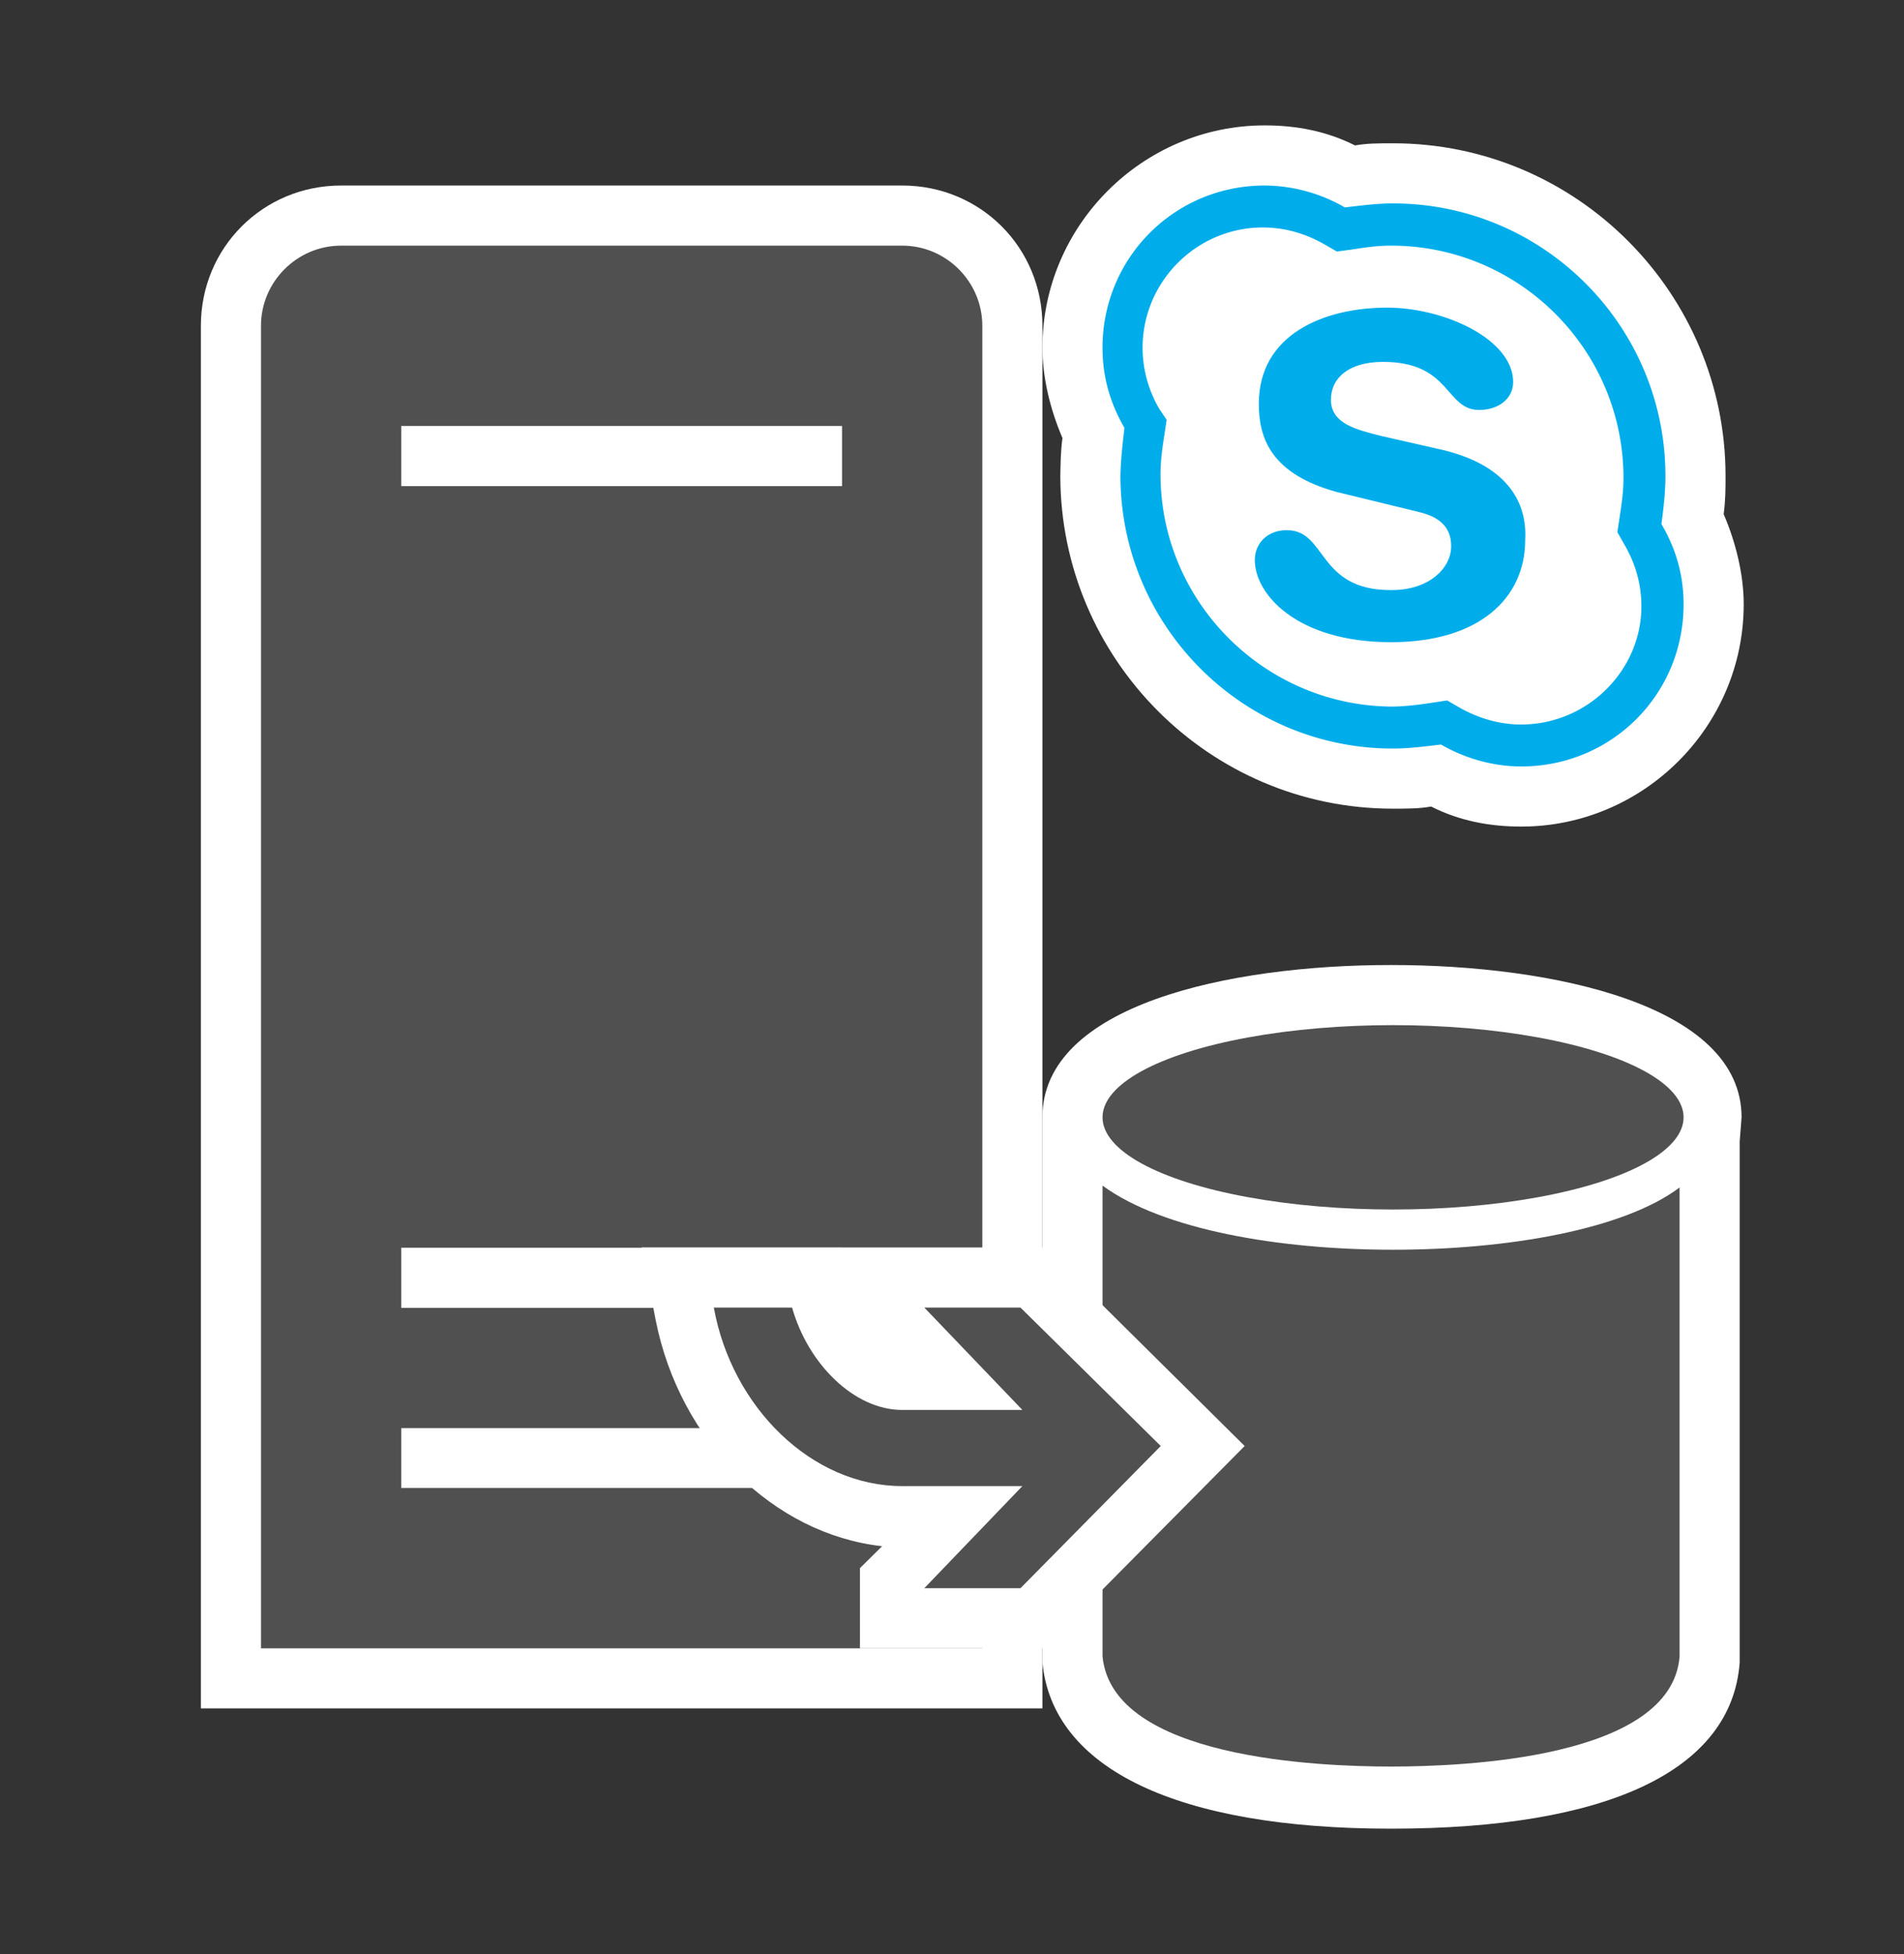 <svg xmlns="http://www.w3.org/2000/svg" xmlns:v="http://schemas.microsoft.com/visio/2003/SVGExtensions/" width="95.025" height="97.5" viewBox="0 0 71.269 73.125" color-interpolation-filters="sRGB" fill="none" fill-rule="evenodd" font-size="12" overflow="visible" stroke-linecap="square" stroke-miterlimit="3">
  <rect x="0" y="0" width="71.269" height="73.125" fill="#333333" stroke="none"/>
  <v:documentProperties v:langID="4108" v:metric="true" v:viewMarkup="false"/>
  <style>
    .st1,.st2,.st3{fill:#fff;stroke:none;stroke-linecap:butt;stroke-width:.75}.st2,.st3{fill:#505050}.st3{fill:#00adeb}
  </style>
  <g v:mID="0" v:index="1" v:groupContext="foregroundPage">
    <v:pageProperties v:drawingScale=".039" v:pageScale=".039" v:drawingUnits="24" v:shadowOffsetX="8.504" v:shadowOffsetY="-8.504"/>
    <v:layer v:name="symbols" v:index="0"/>
    <g id="group890-1" transform="translate(7.519 -4.688)" v:mID="890" v:groupContext="group" v:layerMember="0">
      <g id="group891-2" v:mID="891" v:groupContext="group" v:layerMember="0">
        <g id="group892-3" transform="translate(31.5)" v:mID="892" v:groupContext="group" v:layerMember="0">
          <g id="shape893-4" v:mID="893" v:groupContext="shape" v:layerMember="0">
            <path d="M26.17 46.5c0-4.2-7.05-5.7-13.12-5.7C6.97 40.8 0 42.3 0 46.5V66.9c.38 3.97 5.03 6.22 13.05 6.22 8.1 0 12.75-2.17 13.05-6.22V47.4l.07-.9z" class="st1"/>
          </g>
          <g id="shape894-6" v:mID="894" v:groupContext="shape" v:layerMember="0" transform="translate(2.25 -2.325)">
            <path d="M10.87 53.78c-4.27 0-8.62-.75-10.87-2.4V69c.37 3.82 8.1 4.12 10.8 4.12 2.7 0 10.5-.3 10.8-4.12V51.45c-2.1 1.58-6.45 2.33-10.73 2.33z" class="st2"/>
          </g>
          <g id="shape895-8" v:mID="895" v:groupContext="shape" v:layerMember="0" transform="translate(2.25 -23.175)">
            <ellipse cx="10.875" cy="69.675" rx="10.875" ry="3.45" class="st2"/>
          </g>
        </g>
        <g id="group896-10" transform="translate(0 -4.5)" v:mID="896" v:groupContext="group" v:layerMember="0">
          <g id="shape897-11" v:mID="897" v:groupContext="shape" v:layerMember="0">
            <path d="M0 73.12V21.38c0-2.93 2.33-5.25 5.25-5.25h21c2.93 0 5.25 2.32 5.25 5.25v51.74H0z" class="st1"/>
          </g>
          <g id="shape898-13" v:mID="898" v:groupContext="shape" v:layerMember="0" transform="translate(2.25 -2.25)">
            <path d="M24 20.63H3c-1.65 0-3 1.35-3 3v49.49h27V23.63c0-1.65-1.35-3-3-3zm-2.25 46.49H5.25v-2.24h16.5v2.24zm0-6.74H5.25v-2.25h16.5v2.25zm0-30.75H5.25v-2.25h16.5v2.25z" class="st2"/>
          </g>
        </g>
        <g id="group899-15" transform="translate(16.5 -6.75)" v:mID="899" v:groupContext="group" v:layerMember="0">
          <g id="shape900-16" v:mID="900" v:groupContext="shape" v:layerMember="0">
            <path d="M15.07 58.12H0l.52 2.7c.9 4.58 4.43 8.03 8.48 8.48l-.83.82v3h6.9l7.5-7.57-7.5-7.43z" class="st1"/>
          </g>
          <g id="shape901-18" v:mID="901" v:groupContext="shape" v:layerMember="0" transform="translate(2.7 -2.25)">
            <path d="M11.48 62.62h-3.6l3.67 3.83h-4.5c-1.8 0-3.53-1.73-4.12-3.83H0c.68 3.75 3.68 6.68 7.05 6.68h4.5l-3.67 3.82h3.6l5.25-5.32-5.25-5.18z" class="st2"/>
          </g>
        </g>
        <g id="group902-20" transform="translate(31.5 -37.5)" v:mID="902" v:groupContext="group" v:layerMember="0">
          <g id="shape903-21" v:mID="903" v:groupContext="shape" v:layerMember="0">
            <path d="M17.92 73.12c-1.2 0-2.32-.22-3.37-.75-.45.08-.9.08-1.43.08C6.23 72.45.68 66.83.67 60c.01-.45.01-.9.08-1.42C.3 57.53 0 56.33 0 55.2c0-4.57 3.75-8.32 8.32-8.32 1.2 0 2.33.22 3.38.75.45-.08.9-.08 1.42-.08 6.9 0 12.45 5.63 12.45 12.45 0 .45 0 .9-.07 1.43.45 1.04.75 2.25.75 3.37 0 4.58-3.75 8.32-8.33 8.32z" class="st1"/>
          </g>
          <g id="shape904-23" v:mID="904" v:groupContext="shape" v:layerMember="0" transform="translate(2.25 -2.25)">
            <path d="M20.92 64.05c.08-.6.15-1.2.15-1.8 0-5.62-4.57-10.2-10.2-10.2-.6 0-1.2.08-1.8.15a6.06 6.06 0 0 0-3-.82C2.7 51.38 0 54.08 0 57.45c0 1.13.3 2.1.82 3-.07.6-.14 1.2-.15 1.8.01 5.62 4.58 10.2 10.2 10.2.6 0 1.2-.08 1.8-.15.9.52 1.95.82 3 .82 3.38 0 6.08-2.69 6.08-6.07 0-1.12-.3-2.1-.83-3zm-5.25 7.5c-.82 0-1.57-.23-2.25-.6l-.52-.3-.53.08c-.45.07-.97.14-1.5.15-4.79-.01-8.7-3.91-8.7-8.7 0-.53.08-1.05.15-1.5l.08-.53-.3-.45c-.38-.68-.6-1.43-.6-2.25 0-2.47 2.02-4.5 4.5-4.5.83 0 1.58.23 2.25.6l.52.3.53-.07c.52-.08.97-.15 1.5-.15 4.8 0 8.7 3.9 8.7 8.7 0 .52-.08 1.04-.15 1.5l-.08.52.3.53c.38.67.6 1.42.6 2.25 0 2.4-2.02 4.42-4.5 4.42z" class="st3"/>
          </g>
          <g id="shape905-25" v:mID="905" v:groupContext="shape" v:layerMember="0" transform="translate(7.95 -6.9)">
            <path d="M7.05 65.93l-2.33-.53c-.9-.23-1.87-.45-1.87-1.35 0-.83.68-1.42 1.95-1.42 2.55 0 2.32 1.8 3.6 1.8.67 0 1.27-.38 1.27-1.05 0-1.58-2.55-2.78-4.72-2.78-2.33 0-4.8.98-4.8 3.6 0 1.28.45 2.62 2.92 3.3l3.08.75c.97.23 1.2.75 1.2 1.28 0 .82-.83 1.65-2.25 1.64-2.77.01-2.4-2.25-3.9-2.24-.68-.01-1.2.45-1.2 1.12 0 1.27 1.57 3.07 5.1 3.07 3.3 0 5.02-1.65 5.02-3.82.08-1.35-.6-2.77-3.07-3.37z" class="st3"/>
          </g>
        </g>
      </g>
    </g>
  </g>
</svg>
